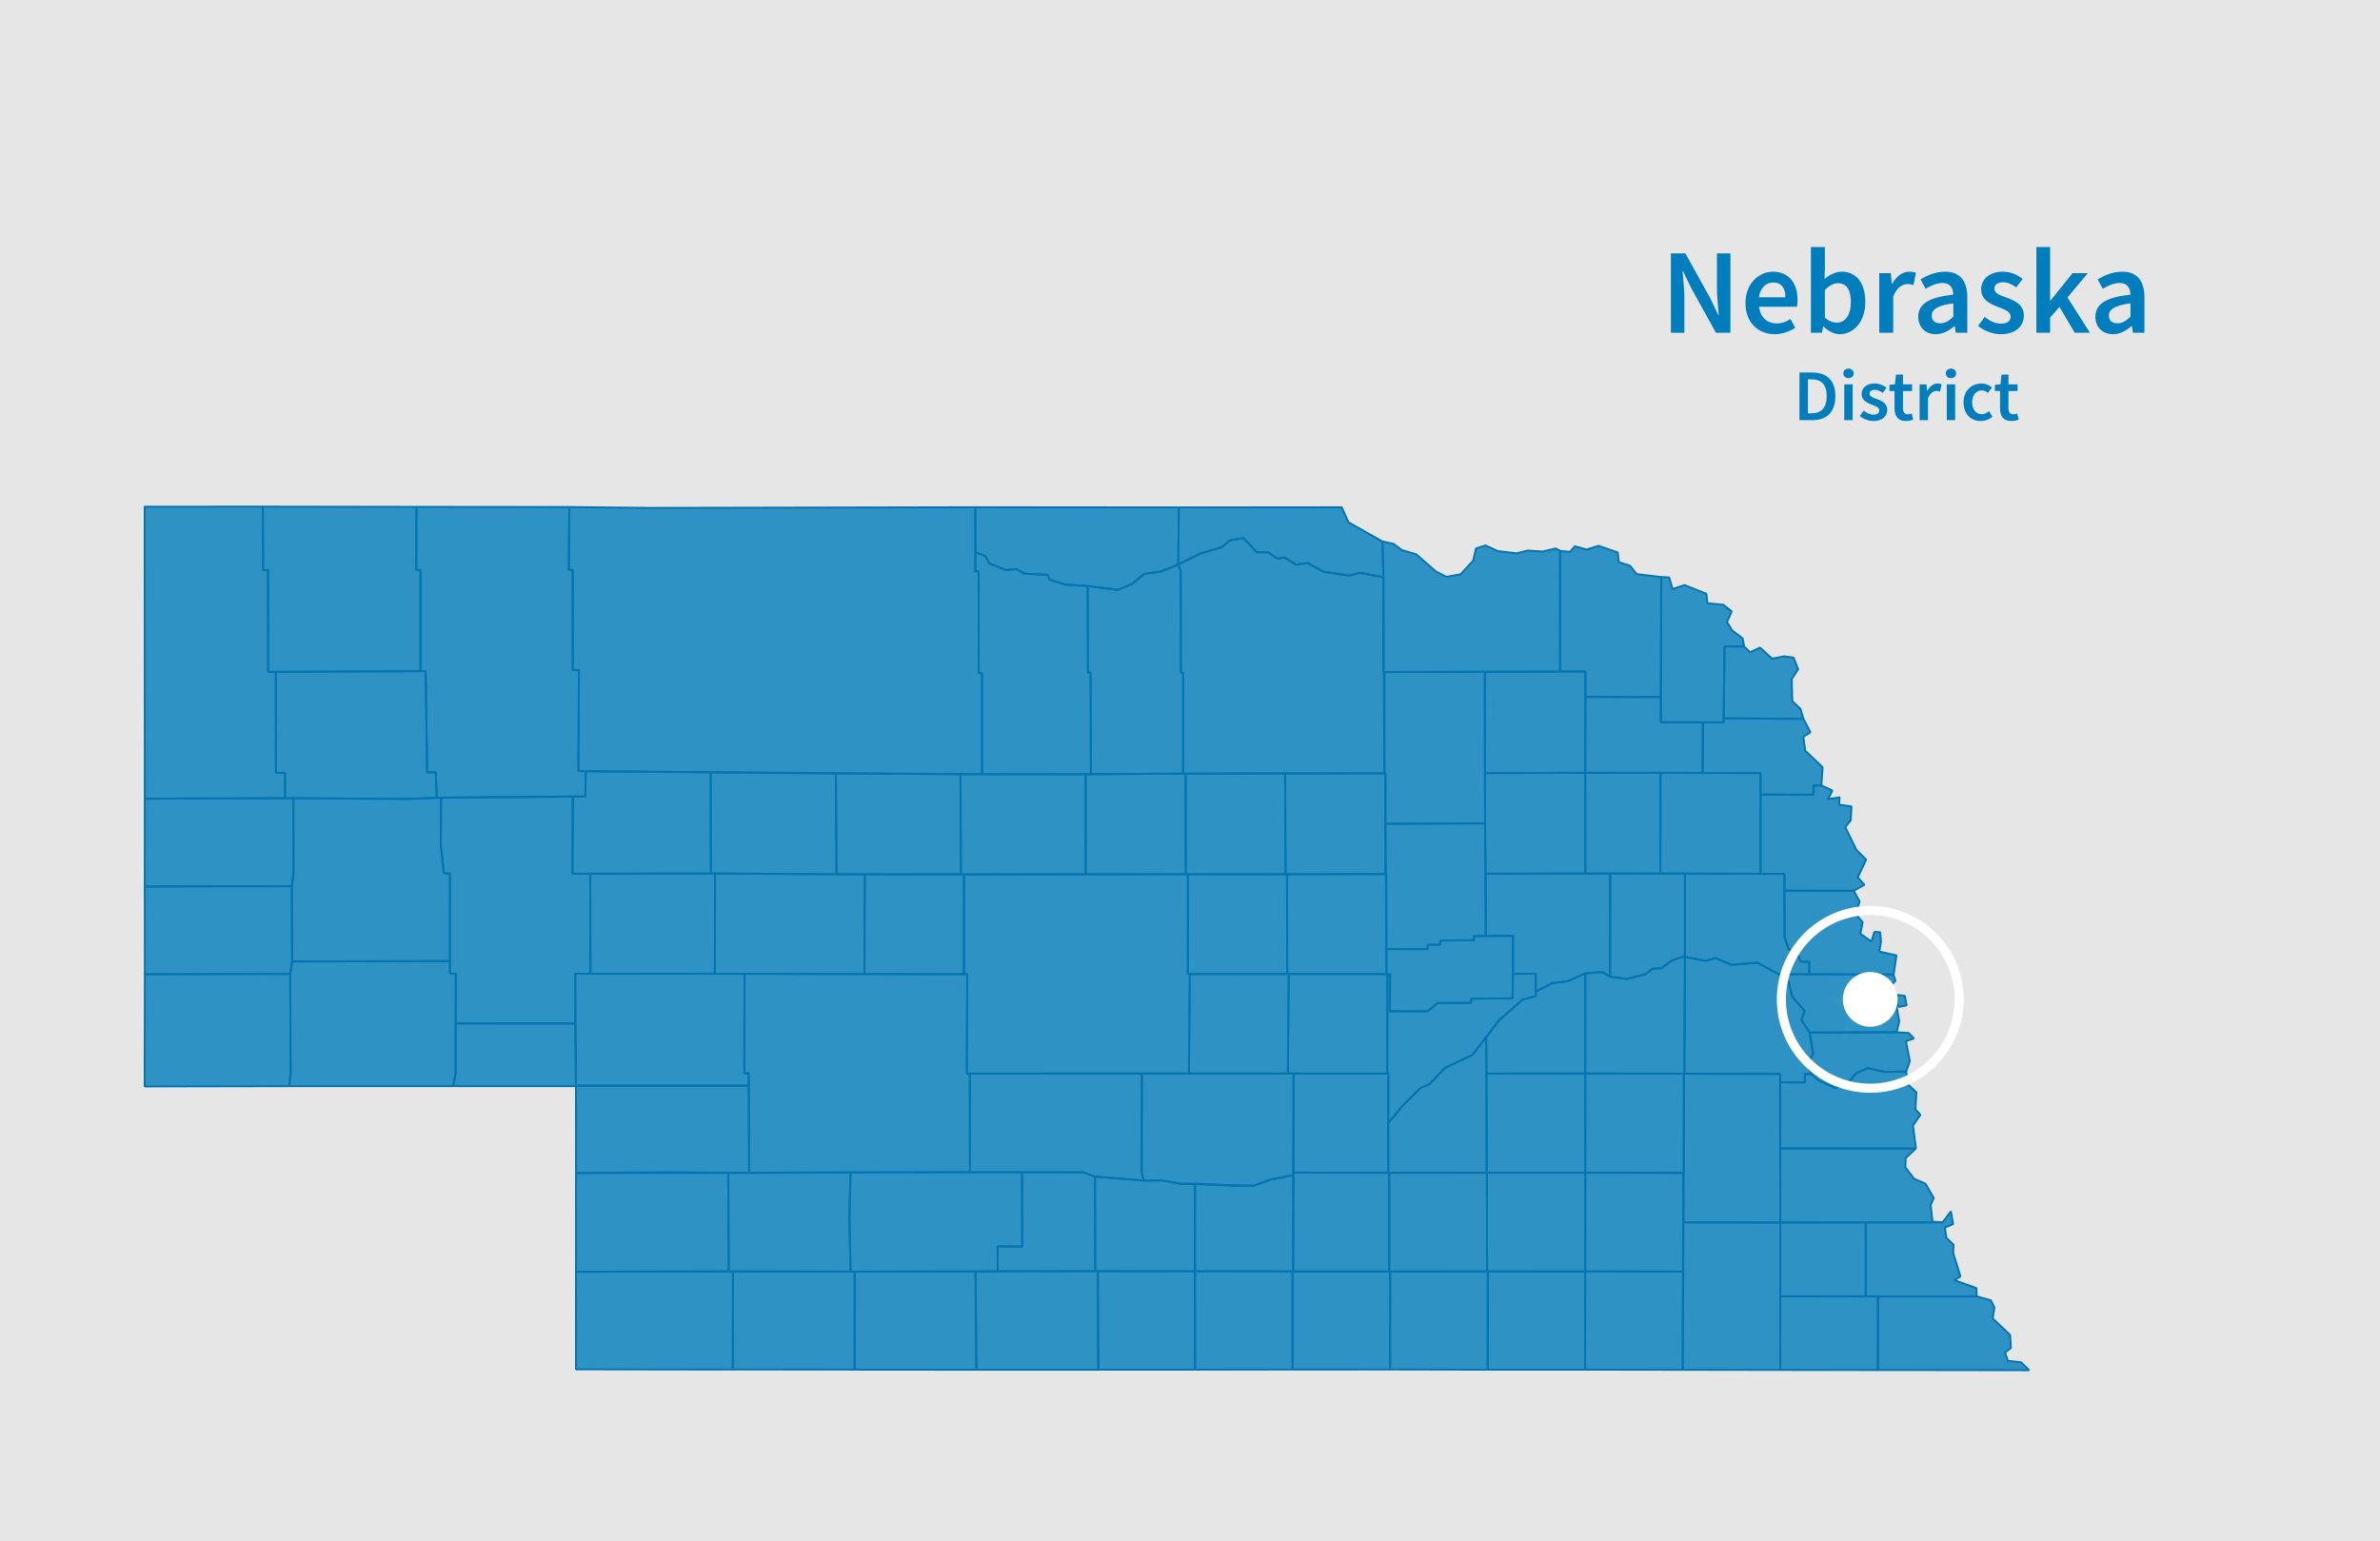<?xml version="1.0" encoding="utf-8"?>
<!-- Generator: Adobe Illustrator 25.4.1, SVG Export Plug-In . SVG Version: 6.00 Build 0)  -->
<svg version="1.1" id="Layer_1" xmlns="http://www.w3.org/2000/svg" xmlns:xlink="http://www.w3.org/1999/xlink" x="0px" y="0px"
	 viewBox="0 0 784.06 507.87" style="enable-background:new 0 0 784.06 507.87;" xml:space="preserve">
<style type="text/css">
	.st0{fill:#E6E6E6;}
	.st1{fill:none;stroke:#F0F0F0;stroke-width:2.54;stroke-miterlimit:10;}
	.st2{opacity:0.8;fill:#007DBC;enable-background:new    ;}
	.st3{fill:none;stroke:#0675AF;stroke-width:0.64;stroke-linejoin:bevel;}
	.st4{fill:none;stroke:#FFFFFF;stroke-width:3;stroke-miterlimit:10;}
	.st5{fill:#FFFFFF;}
	.st6{fill:#007DBC;}
</style>
<g id="Layer_1_00000092437951450725455530000009388207347243530167_">
	<rect x="-15.81" y="-15.73" class="st0" width="804.92" height="529.99"/>
</g>
<g id="Layer_2_00000147920255249380336540000007584193613026867103_">
	<polygon class="st1" points="614.05,322.86 611.95,329.29 605.2,329.29 610.66,333.26 608.58,339.68 614.05,335.71 619.51,339.68 
		617.42,333.26 622.9,329.29 616.13,329.29 	"/>
	<polygon class="st2" points="489.78,386.4 522.25,386.4 522.27,353.7 489.74,353.73 	"/>
	<polygon class="st3" points="489.78,386.4 522.25,386.4 522.27,353.7 489.74,353.73 	"/>
	<polygon class="st2" points="423.51,288.07 456.41,287.99 456.44,254.82 423.37,254.86 	"/>
	<polygon class="st3" points="423.51,288.06 456.41,287.99 456.44,254.81 423.37,254.85 	"/>
	<polygon class="st2" points="425.81,418.92 425.83,451.26 457.96,451.24 457.98,418.92 	"/>
	<polygon class="st3" points="425.81,418.92 425.83,451.26 457.96,451.24 457.98,418.92 	"/>
	<polygon class="st2" points="522.25,254.63 560.92,254.67 561,238.01 547.15,238 547.14,229.66 522.3,229.6 	"/>
	<polygon class="st3" points="522.25,254.63 560.92,254.67 561,238.01 547.15,237.99 547.14,229.66 522.3,229.6 	"/>
	<polygon class="st2" points="587.82,293.47 587.88,308.63 589.21,312.75 591.97,314.15 593.32,316.89 596.05,316.9 596.04,321.02 
		623.82,321.24 624.76,314.79 619.12,313.54 619.67,310.23 619.4,307.15 617.5,307.07 616.52,310.24 612.87,307.67 613.63,303.85 
		611.33,301.22 612.62,297.05 610.7,293.52 	"/>
	<polygon class="st3" points="587.82,293.47 587.88,308.63 589.21,312.75 591.97,314.15 593.32,316.89 596.05,316.9 596.04,321.02 
		623.81,321.24 624.76,314.79 619.12,313.54 619.67,310.23 619.4,307.15 617.5,307.06 616.52,310.24 612.87,307.67 613.63,303.85 
		611.33,301.22 612.62,297.05 610.7,293.51 	"/>
	<polygon class="st2" points="391.36,288.05 391.32,320.92 424.05,320.93 424,288.07 	"/>
	<polygon class="st3" points="391.36,288.05 391.32,320.92 424.05,320.93 424,288.06 	"/>
	<polygon class="st2" points="560.92,254.67 579.96,254.71 580,261.8 597.42,261.86 597.43,258.85 600.02,258.81 600.42,252.77 
		594.71,247.36 594.08,242.74 596.42,241.31 594.1,236.84 567.81,236.7 567.84,238.03 561,238.01 	"/>
	<polygon class="st3" points="560.92,254.67 579.96,254.71 580,261.8 597.42,261.86 597.43,258.85 600.02,258.8 600.42,252.77 
		594.71,247.36 594.08,242.74 596.42,241.31 594.1,236.84 567.81,236.7 567.84,238.03 561,238.01 	"/>
	<polygon class="st2" points="275.35,254.88 275.6,288.07 316.57,288.11 316.42,255.09 	"/>
	<polygon class="st3" points="275.35,254.88 275.6,288.06 316.57,288.11 316.42,255.08 	"/>
	<polygon class="st2" points="522.19,451.29 522.23,418.92 490.13,418.91 490.08,451.29 	"/>
	<polygon class="st3" points="522.19,451.29 522.23,418.92 490.13,418.91 490.08,451.29 	"/>
	<polygon class="st2" points="522.25,254.63 522.27,287.8 546.99,287.82 547.03,254.66 	"/>
	<polygon class="st3" points="522.25,254.63 522.27,287.8 546.99,287.82 547.03,254.65 	"/>
	<polygon class="st2" points="47.67,166.96 47.7,263.15 93.92,262.98 93.91,254.66 90.9,254.65 90.87,221.38 88.34,221.4 
		88.32,187.85 86.7,187.87 86.57,166.94 	"/>
	<polygon class="st3" points="47.67,166.96 47.7,263.15 93.92,262.98 93.91,254.65 90.9,254.64 90.87,221.38 88.34,221.39 
		88.32,187.85 86.7,187.87 86.57,166.94 	"/>
	<polygon class="st2" points="391.67,353.69 424.27,353.73 424.56,320.92 391.98,320.93 	"/>
	<polygon class="st3" points="391.67,353.69 424.27,353.73 424.56,320.92 391.98,320.93 	"/>
	<polygon class="st2" points="137.19,167.02 137.15,187.83 138.52,187.82 138.52,221.15 140.22,221.15 140.72,254.48 143.56,254.45 
		143.88,262.86 192.81,262.47 192.98,254.11 190.56,254.07 190.71,220.82 188.69,220.8 188.68,187.81 187.39,187.81 187.57,167.08 	
		"/>
	<polygon class="st3" points="137.19,167.02 137.15,187.83 138.52,187.82 138.52,221.14 140.22,221.14 140.72,254.48 143.56,254.45 
		143.88,262.86 192.81,262.46 192.98,254.11 190.56,254.07 190.71,220.82 188.69,220.8 188.68,187.8 187.39,187.8 187.57,167.07 	
		"/>
	<polygon class="st2" points="522.25,386.4 554.72,386.46 554.73,353.77 522.27,353.7 	"/>
	<polygon class="st3" points="522.25,386.4 554.72,386.46 554.73,353.77 522.27,353.7 	"/>
	<polygon class="st2" points="47.69,292.1 96.13,291.99 96.69,287.77 96.66,263.04 47.7,263.15 	"/>
	<polygon class="st3" points="47.69,292.1 96.13,291.99 96.69,287.77 96.66,263.04 47.7,263.15 	"/>
	<polygon class="st2" points="554.9,353.77 586.46,353.87 586.46,356.6 594.59,356.68 594.62,353.88 596.74,353.88 595.27,350.35 
		597.32,347.26 596.15,340.21 593.44,336.05 594.51,333.12 590.46,328.45 589.27,323.58 585.98,321.01 579,317.22 570.31,317.9 
		565.29,315.7 561.81,316.58 555.08,315.31 	"/>
	<polygon class="st3" points="554.9,353.77 586.46,353.87 586.46,356.6 594.59,356.68 594.62,353.88 596.74,353.88 595.27,350.35 
		597.32,347.25 596.15,340.21 593.44,336.05 594.51,333.11 590.46,328.45 589.27,323.57 585.98,321.01 579,317.21 570.31,317.9 
		565.29,315.7 561.81,316.58 555.08,315.31 	"/>
	<polygon class="st2" points="596.74,353.88 599.21,356.07 604.66,358.53 609.13,356.46 611.6,353.56 615.4,351.96 620.68,353.17 
		627.95,353.1 629.17,349.67 627.88,343.05 630.52,342.19 628.8,340.36 624.83,340.13 596.15,340.21 597.32,347.26 595.27,350.35 	
		"/>
	<polygon class="st3" points="596.74,353.88 599.21,356.07 604.66,358.53 609.13,356.45 611.6,353.56 615.4,351.95 620.68,353.17 
		627.95,353.1 629.17,349.67 627.88,343.05 630.52,342.18 628.8,340.36 624.83,340.13 596.15,340.21 597.32,347.25 595.27,350.35 	
		"/>
	<polygon class="st2" points="522.23,418.92 554.43,418.99 554.54,386.46 522.25,386.4 	"/>
	<polygon class="st3" points="522.23,418.92 554.43,418.99 554.54,386.46 522.25,386.4 	"/>
	<polygon class="st2" points="359.38,255.09 389.76,254.9 389.79,221.66 389.05,221.66 388.96,188.09 388.17,185.99 382.53,188.3 
		376.93,189.1 373.01,192.37 368.25,194.37 358.3,193.09 358.42,221.66 359.29,221.66 	"/>
	<polygon class="st3" points="359.38,255.09 389.76,254.9 389.79,221.66 389.05,221.65 388.96,188.09 388.17,185.99 382.53,188.3 
		376.93,189.1 373.01,192.37 368.25,194.37 358.3,193.08 358.42,221.66 359.29,221.65 	"/>
	<polygon class="st2" points="634.44,451.44 668.51,451.48 665.79,448.86 661.48,448.41 660.53,445.68 662.46,444.17 662.21,439.89 
		656.47,434.42 657.03,430.81 655.89,428.47 651.17,427.16 618.67,427.2 618.64,451.42 	"/>
	<polygon class="st3" points="634.44,451.43 668.51,451.48 665.79,448.86 661.48,448.41 660.53,445.67 662.46,444.16 662.21,439.88 
		656.47,434.42 657.03,430.81 655.89,428.47 651.17,427.16 618.67,427.2 618.64,451.42 	"/>
	<polygon class="st2" points="282.96,451.29 321.67,451.32 321.37,418.96 281.57,419.01 281.54,451.27 	"/>
	<polygon class="st3" points="282.96,451.29 321.67,451.32 321.37,418.96 281.57,419 281.54,451.27 	"/>
	<polygon class="st2" points="489.59,341.76 489.74,353.73 522.27,353.7 522.26,320.71 516.45,323.32 511.36,323.96 505.91,326.71 
		505.93,328.19 501.64,329.36 494.02,335.98 	"/>
	<polygon class="st3" points="489.59,341.76 489.74,353.73 522.27,353.7 522.26,320.71 516.45,323.32 511.36,323.96 505.91,326.71 
		505.93,328.19 501.64,329.36 494.02,335.97 	"/>
	<polygon class="st2" points="489.44,287.9 489.49,308.41 498.45,308.36 498.44,320.85 505.91,320.83 505.91,326.71 511.36,323.96 
		516.45,323.32 522.26,320.71 527.97,320.31 530.41,321.87 530.48,287.81 	"/>
	<polygon class="st3" points="489.44,287.89 489.49,308.41 498.45,308.36 498.44,320.85 505.91,320.83 505.91,326.71 511.36,323.96 
		516.45,323.32 522.26,320.71 527.97,320.31 530.41,321.86 530.48,287.81 	"/>
	<polygon class="st2" points="522.25,254.63 522.3,221.25 489.16,221.36 489.16,254.73 	"/>
	<polygon class="st3" points="522.25,254.63 522.3,221.25 489.16,221.35 489.16,254.73 	"/>
	<polygon class="st2" points="360.73,387.68 360.82,418.85 393.68,418.89 393.69,389.97 389.04,390.07 382.87,388.95 376.79,389 	
		"/>
	<polygon class="st3" points="360.73,387.68 360.82,418.85 393.68,418.89 393.69,389.97 389.04,390.07 382.87,388.95 376.79,389 	
		"/>
	<polygon class="st2" points="189.75,357.75 189.77,386.5 220.32,386.25 246.81,386.48 246.67,357.74 	"/>
	<polygon class="st3" points="189.75,357.74 189.77,386.5 220.32,386.25 246.81,386.47 246.67,357.74 	"/>
	<polygon class="st2" points="586.48,451.39 618.64,451.42 618.67,427.2 586.48,427.13 	"/>
	<polygon class="st3" points="586.48,451.39 618.64,451.42 618.67,427.2 586.48,427.13 	"/>
	<polygon class="st2" points="586.47,378.41 586.49,402.82 639.99,402.75 636.64,402.54 636.04,397.01 637.05,394.78 634.34,390.07 
		630.56,388.38 627.69,384.62 627.81,381.53 631.18,378.42 	"/>
	<polygon class="st3" points="586.47,378.41 586.49,402.82 639.99,402.75 636.64,402.54 636.04,397.01 637.05,394.77 634.34,390.07 
		630.56,388.38 627.69,384.62 627.81,381.53 631.18,378.42 	"/>
	<polygon class="st2" points="482.25,451.29 490.08,451.29 490.13,418.91 457.98,418.92 457.96,451.24 	"/>
	<polygon class="st3" points="482.25,451.29 490.08,451.29 490.13,418.91 457.98,418.92 457.96,451.24 	"/>
	<polygon class="st2" points="614.66,427.15 651.17,427.16 651.11,424.44 643.78,421.8 645.84,420.6 643.44,412.82 643.56,410.15 
		641.19,407.83 640.7,404.48 643.42,403.36 642.7,399.12 639.99,402.75 614.64,402.81 	"/>
	<polygon class="st3" points="614.66,427.15 651.17,427.16 651.11,424.43 643.78,421.8 645.84,420.6 643.44,412.82 643.56,410.15 
		641.19,407.83 640.7,404.47 643.42,403.35 642.7,399.12 639.99,402.75 614.64,402.81 	"/>
	<polygon class="st2" points="456.72,320.95 457.96,320.95 457.86,333.2 470.2,333.23 473.64,330.48 484.66,330.43 484.63,329.05 
		498.32,328.96 498.45,308.36 485.54,308.44 485.55,309.82 474.48,309.9 474.46,311.28 470.32,311.33 470.34,312.72 456.73,312.73 	
		"/>
	<polygon class="st3" points="456.72,320.94 457.96,320.94 457.86,333.2 470.2,333.23 473.64,330.48 484.66,330.43 484.63,329.05 
		498.32,328.96 498.45,308.36 485.54,308.44 485.55,309.81 474.48,309.9 474.46,311.28 470.32,311.33 470.34,312.71 456.73,312.73 	
		"/>
	<polygon class="st2" points="96.13,291.99 96.23,316.8 148.22,316.67 148.24,287.81 146.22,287.77 145.21,278.3 145.32,262.81 
		134.65,263.24 96.66,263.04 96.69,287.77 	"/>
	<polygon class="st3" points="96.13,291.99 96.23,316.8 148.22,316.67 148.24,287.81 146.22,287.77 145.21,278.3 145.32,262.81 
		134.65,263.24 96.66,263.04 96.69,287.77 	"/>
	<polygon class="st2" points="457.02,353.75 457.36,353.76 457.34,370.11 461.93,364.51 468.02,358.45 471.07,357.14 476.03,351.86 
		485.04,347.62 494.02,335.98 501.64,329.36 505.93,328.19 505.91,320.83 498.44,320.85 498.32,328.96 484.63,329.05 484.66,330.43 
		473.64,330.48 470.2,333.23 457.86,333.2 457.96,320.95 457.06,320.95 	"/>
	<polygon class="st3" points="457.02,353.75 457.36,353.75 457.34,370.11 461.93,364.51 468.02,358.45 471.07,357.14 476.03,351.86 
		485.04,347.61 494.02,335.97 501.64,329.36 505.93,328.19 505.91,320.83 498.44,320.85 498.32,328.96 484.63,329.05 484.66,330.43 
		473.64,330.48 470.2,333.23 457.86,333.2 457.96,320.94 457.06,320.94 	"/>
	<polygon class="st2" points="245.27,320.85 284.77,320.99 284.89,288.12 235.56,287.8 235.5,320.81 	"/>
	<polygon class="st3" points="245.27,320.85 284.77,320.98 284.89,288.12 235.56,287.8 235.5,320.8 	"/>
	<polygon class="st2" points="489.24,271.31 489.44,287.9 522.27,287.8 522.25,254.63 489.16,254.73 	"/>
	<polygon class="st3" points="489.24,271.31 489.44,287.89 522.27,287.8 522.25,254.63 489.16,254.73 	"/>
	<polygon class="st2" points="357.65,288.08 390.67,288.03 390.6,254.91 357.64,255.09 	"/>
	<polygon class="st3" points="357.65,288.07 390.67,288.03 390.6,254.91 357.64,255.08 	"/>
	<polygon class="st2" points="284.77,320.99 317.59,321 317.58,288.12 284.89,288.12 	"/>
	<polygon class="st3" points="284.77,320.98 317.59,321 317.58,288.12 284.89,288.12 	"/>
	<polygon class="st2" points="245.27,320.85 245.22,353.65 246.66,353.65 246.81,386.48 319.56,386.24 319.5,353.73 318.5,353.74 
		318.65,321 	"/>
	<polygon class="st3" points="245.27,320.85 245.22,353.65 246.66,353.65 246.81,386.47 319.56,386.24 319.5,353.73 318.5,353.74 
		318.65,321 	"/>
	<polygon class="st2" points="554.61,402.77 586.49,402.82 586.46,353.87 554.73,353.77 	"/>
	<polygon class="st3" points="554.61,402.76 586.49,402.82 586.46,353.87 554.73,353.77 	"/>
	<polygon class="st2" points="455.41,178.41 455.75,190.16 455.72,221.43 513.95,221.27 513.98,181.52 512.57,180.74 508.14,181.74 
		503.29,181.42 499.67,182.32 493.42,181.59 489.38,179.72 486.25,180.72 485.32,184.74 481.16,189.24 476.48,190.06 472.94,188.24 
		466.54,182.63 461.8,181.25 459.07,179.2 	"/>
	<polygon class="st3" points="455.41,178.4 455.75,190.16 455.72,221.43 513.95,221.27 513.98,181.52 512.56,180.74 508.14,181.74 
		503.29,181.41 499.67,182.32 493.42,181.59 489.38,179.72 486.25,180.72 485.32,184.74 481.16,189.24 476.48,190.06 472.94,188.24 
		466.54,182.63 461.8,181.25 459.07,179.2 	"/>
	<polygon class="st2" points="47.66,357.98 95.27,357.9 95.73,353.61 95.62,320.88 47.72,321.01 	"/>
	<polygon class="st3" points="47.66,357.98 95.27,357.89 95.73,353.61 95.62,320.88 47.72,321.01 	"/>
	<polygon class="st2" points="321.32,181.94 324.69,183.26 325.9,185.65 331.44,187.83 334.86,187.5 337.62,189.06 345.2,189.4 
		345.71,190.96 351.16,192.67 358.3,193.09 368.25,194.37 373.01,192.37 376.93,189.1 382.53,188.3 388.17,185.99 388.35,167.2 
		321.33,167.15 	"/>
	<polygon class="st3" points="321.32,181.94 324.69,183.25 325.9,185.65 331.44,187.83 334.86,187.5 337.62,189.06 345.2,189.4 
		345.71,190.96 351.16,192.67 358.3,193.08 368.25,194.37 373.01,192.37 376.93,189.1 382.53,188.3 388.17,185.99 388.35,167.2 
		321.33,167.14 	"/>
	<polygon class="st2" points="189.75,357.75 246.67,357.74 246.66,353.65 245.22,353.65 245.27,320.85 189.5,320.82 	"/>
	<polygon class="st3" points="189.75,357.74 246.67,357.74 246.66,353.65 245.22,353.65 245.27,320.85 189.5,320.82 	"/>
	<polygon class="st2" points="393.68,418.89 426.02,418.92 425.98,387.23 418.72,388.63 413.08,390.7 406.61,390.75 393.69,389.97 	
		"/>
	<polygon class="st3" points="393.68,418.89 426.02,418.92 425.98,387.22 418.72,388.63 413.08,390.7 406.61,390.75 393.69,389.97 	
		"/>
	<polygon class="st2" points="614.66,427.15 614.64,402.81 586.49,402.82 586.48,427.13 	"/>
	<polygon class="st3" points="614.66,427.15 614.64,402.81 586.49,402.82 586.48,427.13 	"/>
	<polygon class="st2" points="554.34,451.34 554.43,418.99 522.23,418.92 522.19,451.29 	"/>
	<polygon class="st3" points="554.34,451.34 554.43,418.99 522.23,418.92 522.19,451.29 	"/>
	<polygon class="st2" points="426.15,353.72 457.02,353.75 457.06,320.95 424.56,320.92 424.27,353.73 	"/>
	<polygon class="st3" points="426.15,353.72 457.02,353.75 457.06,320.94 424.56,320.92 424.27,353.73 	"/>
	<polygon class="st2" points="234.13,254.5 234.18,287.81 275.6,288.07 275.35,254.88 	"/>
	<polygon class="st3" points="234.13,254.5 234.18,287.81 275.6,288.06 275.35,254.88 	"/>
	<polygon class="st2" points="389.76,254.9 456.07,254.82 455.75,190.16 447.87,188.75 444.54,189.67 435.96,188.37 430.78,185.53 
		427,186.06 423.22,183.7 420.81,184.04 417.76,181.99 414.02,181.97 409.63,177.29 405.22,178.05 402.38,180.34 395.49,182.35 
		388.17,185.99 388.96,188.09 389.05,221.66 389.79,221.66 	"/>
	<polygon class="st3" points="389.76,254.9 456.07,254.81 455.75,190.16 447.87,188.75 444.54,189.67 435.96,188.36 430.78,185.53 
		427,186.06 423.22,183.7 420.81,184.04 417.76,181.99 414.02,181.97 409.63,177.29 405.22,178.04 402.38,180.34 395.49,182.35 
		388.17,185.99 388.96,188.09 389.05,221.65 389.79,221.66 	"/>
	<polygon class="st2" points="241.42,451.23 281.54,451.27 281.57,419.01 241.46,418.9 	"/>
	<polygon class="st3" points="241.42,451.23 281.54,451.27 281.57,419 241.46,418.9 	"/>
	<polygon class="st2" points="240.08,418.92 280.22,419.01 279.83,401.08 280.2,386.26 239.9,386.45 	"/>
	<polygon class="st3" points="240.08,418.92 280.22,419 279.83,401.07 280.19,386.26 239.9,386.45 	"/>
	<polygon class="st2" points="361.81,451.31 393.7,451.29 393.68,418.89 361.65,418.86 	"/>
	<polygon class="st3" points="361.81,451.31 393.7,451.29 393.68,418.89 361.65,418.86 	"/>
	<polygon class="st2" points="457.33,386.43 489.78,386.4 489.59,341.76 485.04,347.62 476.03,351.86 471.07,357.14 468.02,358.45 
		461.93,364.51 457.34,370.11 	"/>
	<polygon class="st3" points="457.33,386.43 489.78,386.4 489.59,341.76 485.04,347.61 476.03,351.86 471.07,357.14 468.02,358.45 
		461.93,364.51 457.34,370.11 	"/>
	<polygon class="st2" points="426.19,386.37 457.33,386.43 457.36,353.76 426.15,353.72 	"/>
	<polygon class="st3" points="426.19,386.37 457.33,386.43 457.36,353.75 426.15,353.72 	"/>
	<polygon class="st2" points="424.05,320.93 456.72,320.95 456.75,287.99 424,288.07 	"/>
	<polygon class="st3" points="424.05,320.93 456.72,320.94 456.75,287.99 424,288.06 	"/>
	<polygon class="st2" points="188.69,262.44 188.6,287.9 234.18,287.81 234.13,254.5 192.98,254.11 192.81,262.47 	"/>
	<polygon class="st3" points="188.69,262.44 188.6,287.9 234.18,287.81 234.13,254.5 192.98,254.11 192.81,262.46 	"/>
	<polygon class="st2" points="328.69,418.85 360.82,418.85 360.73,387.68 356.76,386.27 336.71,386.27 336.75,410.73 328.66,410.69 
			"/>
	<polygon class="st3" points="328.69,418.85 360.82,418.85 360.73,387.68 356.76,386.27 336.71,386.27 336.75,410.73 328.66,410.69 
			"/>
	<polygon class="st2" points="390.6,254.91 390.67,288.03 423.51,288.07 423.37,254.86 	"/>
	<polygon class="st3" points="390.6,254.91 390.67,288.03 423.51,288.06 423.37,254.85 	"/>
	<polygon class="st2" points="145.32,262.81 145.21,278.3 146.22,287.77 148.24,287.81 148.22,320.81 150.16,320.83 150.09,337.23 
		189.48,337.24 189.5,320.82 194.52,320.87 194.45,287.89 188.6,287.9 188.69,262.44 	"/>
	<polygon class="st3" points="145.32,262.81 145.21,278.3 146.22,287.77 148.24,287.81 148.22,320.81 150.16,320.83 150.09,337.23 
		189.48,337.24 189.5,320.82 194.52,320.87 194.45,287.88 188.6,287.9 188.69,262.44 	"/>
	<polygon class="st2" points="562.23,451.35 586.48,451.39 586.49,402.82 554.61,402.77 554.34,451.34 	"/>
	<polygon class="st3" points="562.23,451.35 586.48,451.39 586.49,402.82 554.61,402.76 554.34,451.34 	"/>
	<polygon class="st2" points="321.67,451.32 361.81,451.31 361.65,418.86 321.37,418.96 	"/>
	<polygon class="st3" points="321.67,451.32 361.81,451.31 361.65,418.86 321.37,418.96 	"/>
	<polygon class="st2" points="280.22,419.01 328.69,418.85 328.66,410.69 336.75,410.73 336.71,386.27 280.2,386.26 279.83,401.08 	
		"/>
	<polygon class="st3" points="280.22,419 328.69,418.85 328.66,410.69 336.75,410.73 336.71,386.27 280.19,386.26 279.83,401.07 	
		"/>
	<polygon class="st2" points="393.7,451.29 425.83,451.26 425.81,418.92 393.68,418.89 	"/>
	<polygon class="st3" points="393.7,451.29 425.83,451.26 425.81,418.92 393.68,418.89 	"/>
	<polygon class="st2" points="489.85,386.41 489.9,418.91 522.23,418.92 522.25,386.4 	"/>
	<polygon class="st3" points="489.85,386.41 489.89,418.91 522.23,418.92 522.25,386.4 	"/>
	<polygon class="st2" points="235.23,451.26 241.42,451.23 241.46,418.9 189.76,419.04 189.75,451.19 	"/>
	<polygon class="st3" points="235.23,451.26 241.42,451.23 241.46,418.9 189.76,419.03 189.75,451.19 	"/>
	<polygon class="st2" points="596.15,340.21 624.83,340.13 625.68,336.53 624.54,329.98 625.6,331.76 628.1,331.28 627.52,328.12 
		624.71,327.8 622.45,325.14 624.45,323.2 623.75,321.01 585.98,321.01 589.27,323.58 590.46,328.45 594.51,333.12 593.44,336.05 	
		"/>
	<polygon class="st3" points="596.15,340.21 624.83,340.13 625.68,336.53 624.54,329.98 625.6,331.76 628.1,331.28 627.52,328.12 
		624.71,327.8 622.44,325.14 624.45,323.2 623.75,321.01 585.98,321.01 589.27,323.57 590.46,328.45 594.51,333.11 593.44,336.05 	
		"/>
	<polygon class="st2" points="555.08,315.03 555.08,315.31 561.81,316.58 565.29,315.7 570.31,317.9 579,317.22 585.98,321.01 
		596.04,321.02 596.05,316.9 593.32,316.89 591.97,314.15 589.21,312.75 587.88,308.63 587.86,287.93 555.08,287.84 	"/>
	<polygon class="st3" points="555.08,315.03 555.08,315.31 561.81,316.58 565.29,315.7 570.31,317.9 579,317.21 585.98,321.01 
		596.04,321.02 596.05,316.9 593.32,316.89 591.97,314.15 589.21,312.75 587.88,308.63 587.86,287.93 555.08,287.84 	"/>
	<polygon class="st2" points="547.14,229.66 547.15,238 567.84,238.03 568.13,212.98 574.57,213.02 574.1,210.35 570.63,207.73 
		568.92,204.94 570.48,201.47 567.71,199.27 562.45,198.75 562.16,195.66 554.94,192.79 550.99,194.08 549.89,190.26 547.28,190.15 
			"/>
	<polygon class="st3" points="547.14,229.66 547.15,237.99 567.84,238.03 568.13,212.98 574.57,213.02 574.1,210.35 570.62,207.73 
		568.92,204.94 570.48,201.47 567.71,199.27 562.45,198.75 562.16,195.66 554.94,192.79 550.99,194.08 549.89,190.26 547.28,190.14 
			"/>
	<polygon class="st2" points="189.75,357.89 189.48,337.24 150.09,337.23 150.1,353.58 149.34,357.87 	"/>
	<polygon class="st3" points="189.75,357.89 189.48,337.24 150.09,337.23 150.1,353.57 149.34,357.87 	"/>
	<polygon class="st2" points="319.56,386.24 356.76,386.27 360.73,387.68 376.79,389 376.13,386.29 376.17,353.74 319.5,353.73 	"/>
	<polygon class="st3" points="319.56,386.24 356.76,386.27 360.73,387.68 376.79,389 376.13,386.29 376.17,353.74 319.5,353.73 	"/>
	<polygon class="st2" points="86.57,166.94 86.7,187.87 88.32,187.85 88.34,221.4 138.52,221.15 138.52,187.82 137.15,187.83 
		137.19,167.02 	"/>
	<polygon class="st3" points="86.57,166.94 86.7,187.87 88.32,187.85 88.34,221.39 138.52,221.14 138.52,187.82 137.15,187.83 
		137.19,167.02 	"/>
	<polygon class="st2" points="594.1,236.84 593.13,233.54 590.43,231 590.27,223.73 592.37,220.52 590.86,216.67 587.77,216.26 
		583.81,217.03 579.8,213.4 576.55,214.93 574.57,213.02 568.13,212.98 567.81,236.7 	"/>
	<polygon class="st3" points="594.1,236.84 593.13,233.54 590.43,231 590.27,223.73 592.37,220.52 590.86,216.67 587.77,216.26 
		583.81,217.02 579.8,213.39 576.55,214.93 574.57,213.02 568.13,212.98 567.81,236.7 	"/>
	<polygon class="st2" points="317.59,321 318.65,321 318.5,353.74 391.67,353.69 391.98,320.93 391.32,320.92 391.36,288.05 
		317.58,288.12 	"/>
	<polygon class="st3" points="317.59,321 318.65,321 318.5,353.74 391.67,353.69 391.98,320.93 391.32,320.92 391.36,288.05 
		317.58,288.12 	"/>
	<polygon class="st2" points="555.08,287.84 579.98,287.92 579.96,254.71 547.03,254.66 546.99,287.82 	"/>
	<polygon class="st3" points="555.08,287.84 579.98,287.91 579.96,254.71 547.03,254.65 546.99,287.82 	"/>
	<polygon class="st2" points="555.08,315.03 555.08,287.84 530.48,287.81 530.41,321.87 535.94,322.54 541.93,321.04 544.37,319.19 
		547.29,319.05 550.91,316.41 	"/>
	<polygon class="st3" points="555.08,315.03 555.08,287.84 530.48,287.81 530.41,321.86 535.94,322.54 541.93,321.04 544.37,319.19 
		547.29,319.05 550.91,316.41 	"/>
	<polygon class="st2" points="457.98,418.92 489.9,418.91 489.85,386.41 457.66,386.43 457.66,418.93 	"/>
	<polygon class="st3" points="457.98,418.92 489.89,418.91 489.85,386.41 457.66,386.43 457.66,418.93 	"/>
	<polygon class="st2" points="147.03,357.9 149.34,357.87 150.1,353.58 150.16,320.83 148.22,320.81 148.22,316.67 96.23,316.8 
		95.62,320.88 95.73,353.61 95.27,357.9 	"/>
	<polygon class="st3" points="147.03,357.89 149.34,357.87 150.1,353.57 150.16,320.83 148.22,320.81 148.22,316.67 96.23,316.8 
		95.62,320.88 95.73,353.61 95.27,357.89 	"/>
	<polygon class="st2" points="192.98,254.11 323.52,255.11 323.52,221.78 322.41,221.77 322.4,188.24 321.32,188.24 321.33,167.15 
		213.74,167.36 187.57,167.08 187.39,187.81 188.68,187.81 188.69,220.8 190.71,220.82 190.56,254.07 	"/>
	<polygon class="st3" points="192.98,254.11 323.52,255.11 323.52,221.78 322.41,221.77 322.4,188.24 321.32,188.24 321.33,167.14 
		213.74,167.36 187.57,167.07 187.39,187.8 188.68,187.8 188.69,220.8 190.71,220.82 190.56,254.07 	"/>
	<polygon class="st2" points="240.08,418.92 239.9,386.45 189.77,386.5 189.76,419.04 	"/>
	<polygon class="st3" points="240.08,418.92 239.9,386.45 189.77,386.5 189.76,419.03 	"/>
	<polygon class="st2" points="522.3,229.6 547.14,229.66 547.28,190.15 539.15,189.16 537.01,186.43 533.3,185.23 532.93,182.04 
		526.62,179.86 522.72,181.07 518.79,180.02 517.23,181.84 513.98,181.52 513.95,221.27 522.3,221.25 	"/>
	<polygon class="st3" points="522.3,229.6 547.14,229.66 547.28,190.14 539.15,189.16 537.01,186.43 533.3,185.23 532.93,182.03 
		526.62,179.86 522.72,181.07 518.79,180.02 517.23,181.84 513.98,181.52 513.95,221.27 522.3,221.25 	"/>
	<polygon class="st2" points="586.47,378.41 631.18,378.42 630.2,370.87 632.64,367.35 631.01,365.48 631.32,359.89 628.66,357.44 
		627.95,353.1 620.68,353.17 615.4,351.96 611.6,353.56 609.13,356.46 604.66,358.53 599.21,356.07 596.74,353.88 594.62,353.88 
		594.59,356.68 586.46,356.6 	"/>
	<polygon class="st3" points="586.47,378.41 631.18,378.42 630.2,370.86 632.64,367.35 631.01,365.48 631.32,359.89 628.66,357.44 
		627.95,353.1 620.68,353.17 615.4,351.95 611.6,353.56 609.13,356.45 604.66,358.53 599.21,356.07 596.74,353.88 594.62,353.88 
		594.59,356.68 586.46,356.6 	"/>
	<polygon class="st2" points="522.27,353.7 554.9,353.77 555.08,315.03 550.91,316.41 547.29,319.05 544.37,319.19 541.93,321.04 
		535.94,322.54 530.41,321.87 527.97,320.31 522.26,320.71 	"/>
	<polygon class="st3" points="522.27,353.7 554.9,353.77 555.08,315.03 550.91,316.41 547.29,319.05 544.37,319.19 541.93,321.04 
		535.94,322.54 530.41,321.86 527.97,320.31 522.26,320.71 	"/>
	<polygon class="st2" points="587.82,293.47 610.7,293.52 614.2,291.52 612.01,289.11 614.78,283.24 611.61,280.11 607.89,272.58 
		609.7,270.27 609.94,265.71 605.85,265.15 606.04,262.71 602.26,263.32 603.64,260.49 600.02,258.81 597.43,258.85 597.42,261.86 
		580,261.8 579.98,287.92 587.86,287.93 	"/>
	<polygon class="st3" points="587.82,293.47 610.7,293.51 614.2,291.52 612.01,289.11 614.78,283.24 611.61,280.11 607.89,272.57 
		609.7,270.27 609.94,265.71 605.85,265.15 606.04,262.71 602.26,263.31 603.64,260.49 600.02,258.8 597.43,258.85 597.42,261.86 
		580,261.8 579.98,287.91 587.86,287.93 	"/>
	<polygon class="st2" points="376.79,389 382.87,388.95 389.04,390.07 413.08,390.7 418.72,388.63 425.98,387.23 426.15,353.72 
		376.17,353.74 376.13,386.29 	"/>
	<polygon class="st3" points="376.79,389 382.87,388.95 389.04,390.07 413.08,390.7 418.72,388.63 425.98,387.22 426.15,353.72 
		376.17,353.74 376.13,386.29 	"/>
	<polygon class="st2" points="321.32,181.94 321.32,188.24 322.4,188.24 322.41,221.77 323.52,221.78 323.52,255.11 359.38,255.09 
		359.29,221.66 358.42,221.66 358.3,193.09 351.16,192.67 345.71,190.96 345.2,189.4 337.62,189.06 334.86,187.5 331.44,187.83 
		325.9,185.65 324.69,183.26 	"/>
	<polygon class="st3" points="321.32,181.94 321.32,188.24 322.4,188.24 322.41,221.77 323.52,221.78 323.52,255.11 359.38,255.09 
		359.29,221.65 358.42,221.66 358.3,193.08 351.16,192.67 345.71,190.96 345.2,189.4 337.62,189.06 334.86,187.5 331.44,187.83 
		325.9,185.65 324.69,183.25 	"/>
	<polygon class="st2" points="388.17,185.99 395.49,182.35 402.38,180.34 405.22,178.05 409.63,177.29 414.02,181.97 417.76,181.99 
		420.81,184.04 423.22,183.7 427,186.06 430.78,185.53 435.96,188.37 444.54,189.67 447.87,188.75 455.75,190.16 455.41,178.41 
		444.22,172.1 442.01,167.16 388.35,167.2 	"/>
	<polygon class="st3" points="388.17,185.99 395.49,182.35 402.38,180.34 405.22,178.04 409.63,177.29 414.02,181.97 417.76,181.99 
		420.81,184.04 423.22,183.7 427,186.06 430.78,185.53 435.96,188.36 444.54,189.67 447.87,188.75 455.75,190.16 455.41,178.4 
		444.22,172.1 442.01,167.15 388.35,167.2 	"/>
	<polygon class="st2" points="93.92,262.98 134.65,263.24 143.88,262.86 143.56,254.45 140.72,254.48 140.22,221.15 90.87,221.38 
		90.9,254.65 93.91,254.66 	"/>
	<polygon class="st3" points="93.92,262.98 134.65,263.24 143.88,262.86 143.56,254.45 140.72,254.48 140.22,221.14 90.87,221.38 
		90.9,254.64 93.91,254.65 	"/>
	<polygon class="st2" points="456.73,312.73 470.34,312.72 470.32,311.33 474.46,311.28 474.48,309.9 485.55,309.82 485.54,308.44 
		489.49,308.41 489.24,271.31 456.42,271.43 	"/>
	<polygon class="st3" points="456.73,312.73 470.34,312.71 470.32,311.33 474.46,311.28 474.48,309.9 485.55,309.81 485.54,308.44 
		489.49,308.41 489.24,271.31 456.42,271.43 	"/>
	<polygon class="st2" points="316.42,255.09 316.57,288.11 357.65,288.08 357.64,255.09 	"/>
	<polygon class="st3" points="316.42,255.08 316.57,288.11 357.65,288.07 357.64,255.08 	"/>
	<polygon class="st2" points="47.71,304.8 47.72,321.01 95.62,320.88 96.23,316.8 96.13,291.99 47.69,292.1 	"/>
	<polygon class="st3" points="47.71,304.8 47.72,321.01 95.62,320.88 96.23,316.8 96.13,291.99 47.69,292.1 	"/>
	<polygon class="st2" points="194.52,320.87 235.5,320.81 235.56,287.8 194.45,287.89 	"/>
	<polygon class="st3" points="194.52,320.87 235.5,320.8 235.56,287.8 194.45,287.88 	"/>
	<polygon class="st2" points="456.07,254.82 456.44,254.82 456.42,271.43 489.24,271.31 489.16,221.36 456.1,221.43 	"/>
	<polygon class="st3" points="456.07,254.81 456.44,254.81 456.42,271.43 489.24,271.31 489.16,221.35 456.09,221.43 	"/>
	<polygon class="st2" points="426.02,418.92 457.66,418.93 457.66,386.43 426.19,386.37 	"/>
	<polygon class="st3" points="426.02,418.92 457.66,418.93 457.66,386.43 426.19,386.37 	"/>
</g>
<g id="Layer_3">
	<circle class="st4" cx="616.13" cy="329.29" r="29.28"/>
	<circle class="st5" cx="616.13" cy="329.29" r="9.02"/>
</g>
<g>
	<path class="st6" d="M550.46,83.48h4.76l8.16,14.72l2.68,5.56h0.16c-0.2-2.68-0.6-6-0.6-8.92V83.48h4.44v26.16h-4.76l-8.16-14.72
		l-2.68-5.56h-0.16c0.2,2.76,0.6,5.92,0.6,8.84v11.44h-4.44V83.48z"/>
	<path class="st6" d="M575.02,99.84c0-6.4,4.44-10.32,9.04-10.32c5.32,0,8.12,3.84,8.12,9.32c0,0.88-0.08,1.76-0.2,2.24H579.5
		c0.4,3.48,2.64,5.48,5.8,5.48c1.68,0,3.12-0.52,4.56-1.44l1.56,2.88c-1.88,1.24-4.24,2.12-6.72,2.12
		C579.26,110.12,575.02,106.32,575.02,99.84z M588.18,97.96c0-3.04-1.32-4.88-4-4.88c-2.32,0-4.32,1.72-4.72,4.88H588.18z"/>
	<path class="st6" d="M600.74,107.56h-0.12l-0.4,2.08h-3.64V81.4h4.6v7.28l-0.12,3.28c1.64-1.44,3.68-2.44,5.68-2.44
		c4.92,0,7.76,3.92,7.76,9.96c0,6.76-4.04,10.64-8.4,10.64C604.3,110.12,602.38,109.2,600.74,107.56z M609.74,99.56
		c0-3.92-1.28-6.24-4.24-6.24c-1.44,0-2.8,0.72-4.32,2.2v9.16c1.4,1.2,2.8,1.64,3.96,1.64C607.74,106.32,609.74,104,609.74,99.56z"
		/>
	<path class="st6" d="M619.1,90h3.8l0.32,3.48h0.16c1.4-2.56,3.48-3.96,5.56-3.96c1,0,1.64,0.12,2.24,0.4l-0.8,4
		c-0.68-0.2-1.2-0.32-2.04-0.32c-1.56,0-3.44,1.08-4.64,4.04v12h-4.6V90z"/>
	<path class="st6" d="M631.94,104.36c0-4.2,3.48-6.4,11.56-7.28c-0.08-2.08-0.92-3.84-3.6-3.84c-1.92,0-3.76,0.88-5.52,1.92
		l-1.68-3.08c2.16-1.36,4.96-2.56,8.08-2.56c4.88,0,7.32,3,7.32,8.48v11.64h-3.8l-0.32-2.16h-0.16c-1.76,1.48-3.76,2.64-6.08,2.64
		C634.3,110.12,631.94,107.8,631.94,104.36z M643.5,104.36v-4.4c-5.36,0.68-7.12,2.08-7.12,4.04c0,1.76,1.2,2.52,2.84,2.52
		C640.82,106.52,642.02,105.72,643.5,104.36z"/>
	<path class="st6" d="M651.66,107.4l2.16-2.96c1.76,1.36,3.44,2.2,5.44,2.2c2.12,0,3.12-1,3.12-2.36c0-1.64-2.12-2.36-4.2-3.16
		c-2.6-0.96-5.52-2.44-5.52-5.72c0-3.44,2.76-5.88,7.16-5.88c2.72,0,4.92,1.12,6.52,2.36l-2.12,2.8c-1.36-1-2.76-1.68-4.32-1.68
		c-1.96,0-2.88,0.92-2.88,2.16c0,1.56,1.96,2.16,4.08,2.92c2.68,1,5.64,2.28,5.64,5.96c0,3.36-2.68,6.08-7.64,6.08
		C656.42,110.12,653.58,108.96,651.66,107.4z"/>
	<path class="st6" d="M670.86,81.4h4.52v17.64h0.12l7.28-9.04h5.04l-6.72,8l7.4,11.64h-5l-5.04-8.52l-3.08,3.52v5h-4.52V81.4z"/>
	<path class="st6" d="M690.3,104.36c0-4.2,3.48-6.4,11.56-7.28c-0.08-2.08-0.92-3.84-3.6-3.84c-1.92,0-3.76,0.88-5.52,1.92
		l-1.68-3.08c2.16-1.36,4.96-2.56,8.08-2.56c4.88,0,7.32,3,7.32,8.48v11.64h-3.8l-0.32-2.16h-0.16c-1.76,1.48-3.76,2.64-6.08,2.64
		C692.66,110.12,690.3,107.8,690.3,104.36z M701.86,104.36v-4.4c-5.36,0.68-7.12,2.08-7.12,4.04c0,1.76,1.2,2.52,2.84,2.52
		C699.18,106.52,700.38,105.72,701.86,104.36z"/>
	<path class="st6" d="M592.81,122.74h4.2c4.8,0,7.63,2.59,7.63,7.78c0,5.21-2.83,7.92-7.49,7.92h-4.34V122.74z M596.82,136.18
		c3.17,0,4.97-1.8,4.97-5.66c0-3.84-1.8-5.52-4.97-5.52h-1.22v11.19H596.82z"/>
	<path class="st6" d="M607.26,123.03c0-0.94,0.72-1.58,1.7-1.58c0.98,0,1.7,0.65,1.7,1.58c0,0.91-0.72,1.56-1.7,1.56
		C607.98,124.59,607.26,123.94,607.26,123.03z M607.57,126.65h2.76v11.79h-2.76V126.65z"/>
	<path class="st6" d="M612.68,137.09l1.3-1.78c1.06,0.82,2.06,1.32,3.26,1.32c1.27,0,1.87-0.6,1.87-1.42c0-0.98-1.27-1.42-2.52-1.9
		c-1.56-0.58-3.31-1.46-3.31-3.43c0-2.06,1.66-3.53,4.3-3.53c1.63,0,2.95,0.67,3.91,1.42l-1.27,1.68c-0.82-0.6-1.66-1.01-2.59-1.01
		c-1.18,0-1.73,0.55-1.73,1.3c0,0.94,1.18,1.3,2.45,1.75c1.61,0.6,3.38,1.37,3.38,3.58c0,2.02-1.61,3.65-4.58,3.65
		C615.54,138.73,613.83,138.03,612.68,137.09z"/>
	<path class="st6" d="M624.13,134.45v-5.62h-1.68v-2.06l1.82-0.12l0.34-3.22h2.3v3.22h3v2.18h-3v5.62c0,1.39,0.53,2.06,1.66,2.06
		c0.41,0,0.89-0.12,1.22-0.26l0.48,2.04c-0.65,0.22-1.46,0.43-2.4,0.43C625.14,138.73,624.13,137,624.13,134.45z"/>
	<path class="st6" d="M632.38,126.65h2.28l0.19,2.09h0.1c0.84-1.54,2.09-2.38,3.34-2.38c0.6,0,0.98,0.07,1.34,0.24l-0.48,2.4
		c-0.41-0.12-0.72-0.19-1.22-0.19c-0.94,0-2.06,0.65-2.78,2.42v7.2h-2.76V126.65z"/>
	<path class="st6" d="M641.02,123.03c0-0.94,0.72-1.58,1.7-1.58c0.98,0,1.7,0.65,1.7,1.58c0,0.91-0.72,1.56-1.7,1.56
		C641.74,124.59,641.02,123.94,641.02,123.03z M641.34,126.65h2.76v11.79h-2.76V126.65z"/>
	<path class="st6" d="M646.86,132.56c0-3.94,2.76-6.19,5.9-6.19c1.51,0,2.59,0.58,3.46,1.32l-1.34,1.8
		c-0.62-0.55-1.22-0.86-1.97-0.86c-1.9,0-3.22,1.56-3.22,3.94c0,2.35,1.3,3.91,3.14,3.91c0.91,0,1.75-0.46,2.42-1.01l1.13,1.82
		c-1.1,0.96-2.5,1.44-3.84,1.44C649.33,138.73,646.86,136.47,646.86,132.56z"/>
	<path class="st6" d="M658.88,134.45v-5.62h-1.68v-2.06l1.82-0.12l0.34-3.22h2.3v3.22h3v2.18h-3v5.62c0,1.39,0.53,2.06,1.66,2.06
		c0.41,0,0.89-0.12,1.22-0.26l0.48,2.04c-0.65,0.22-1.46,0.43-2.4,0.43C659.89,138.73,658.88,137,658.88,134.45z"/>
</g>
</svg>
